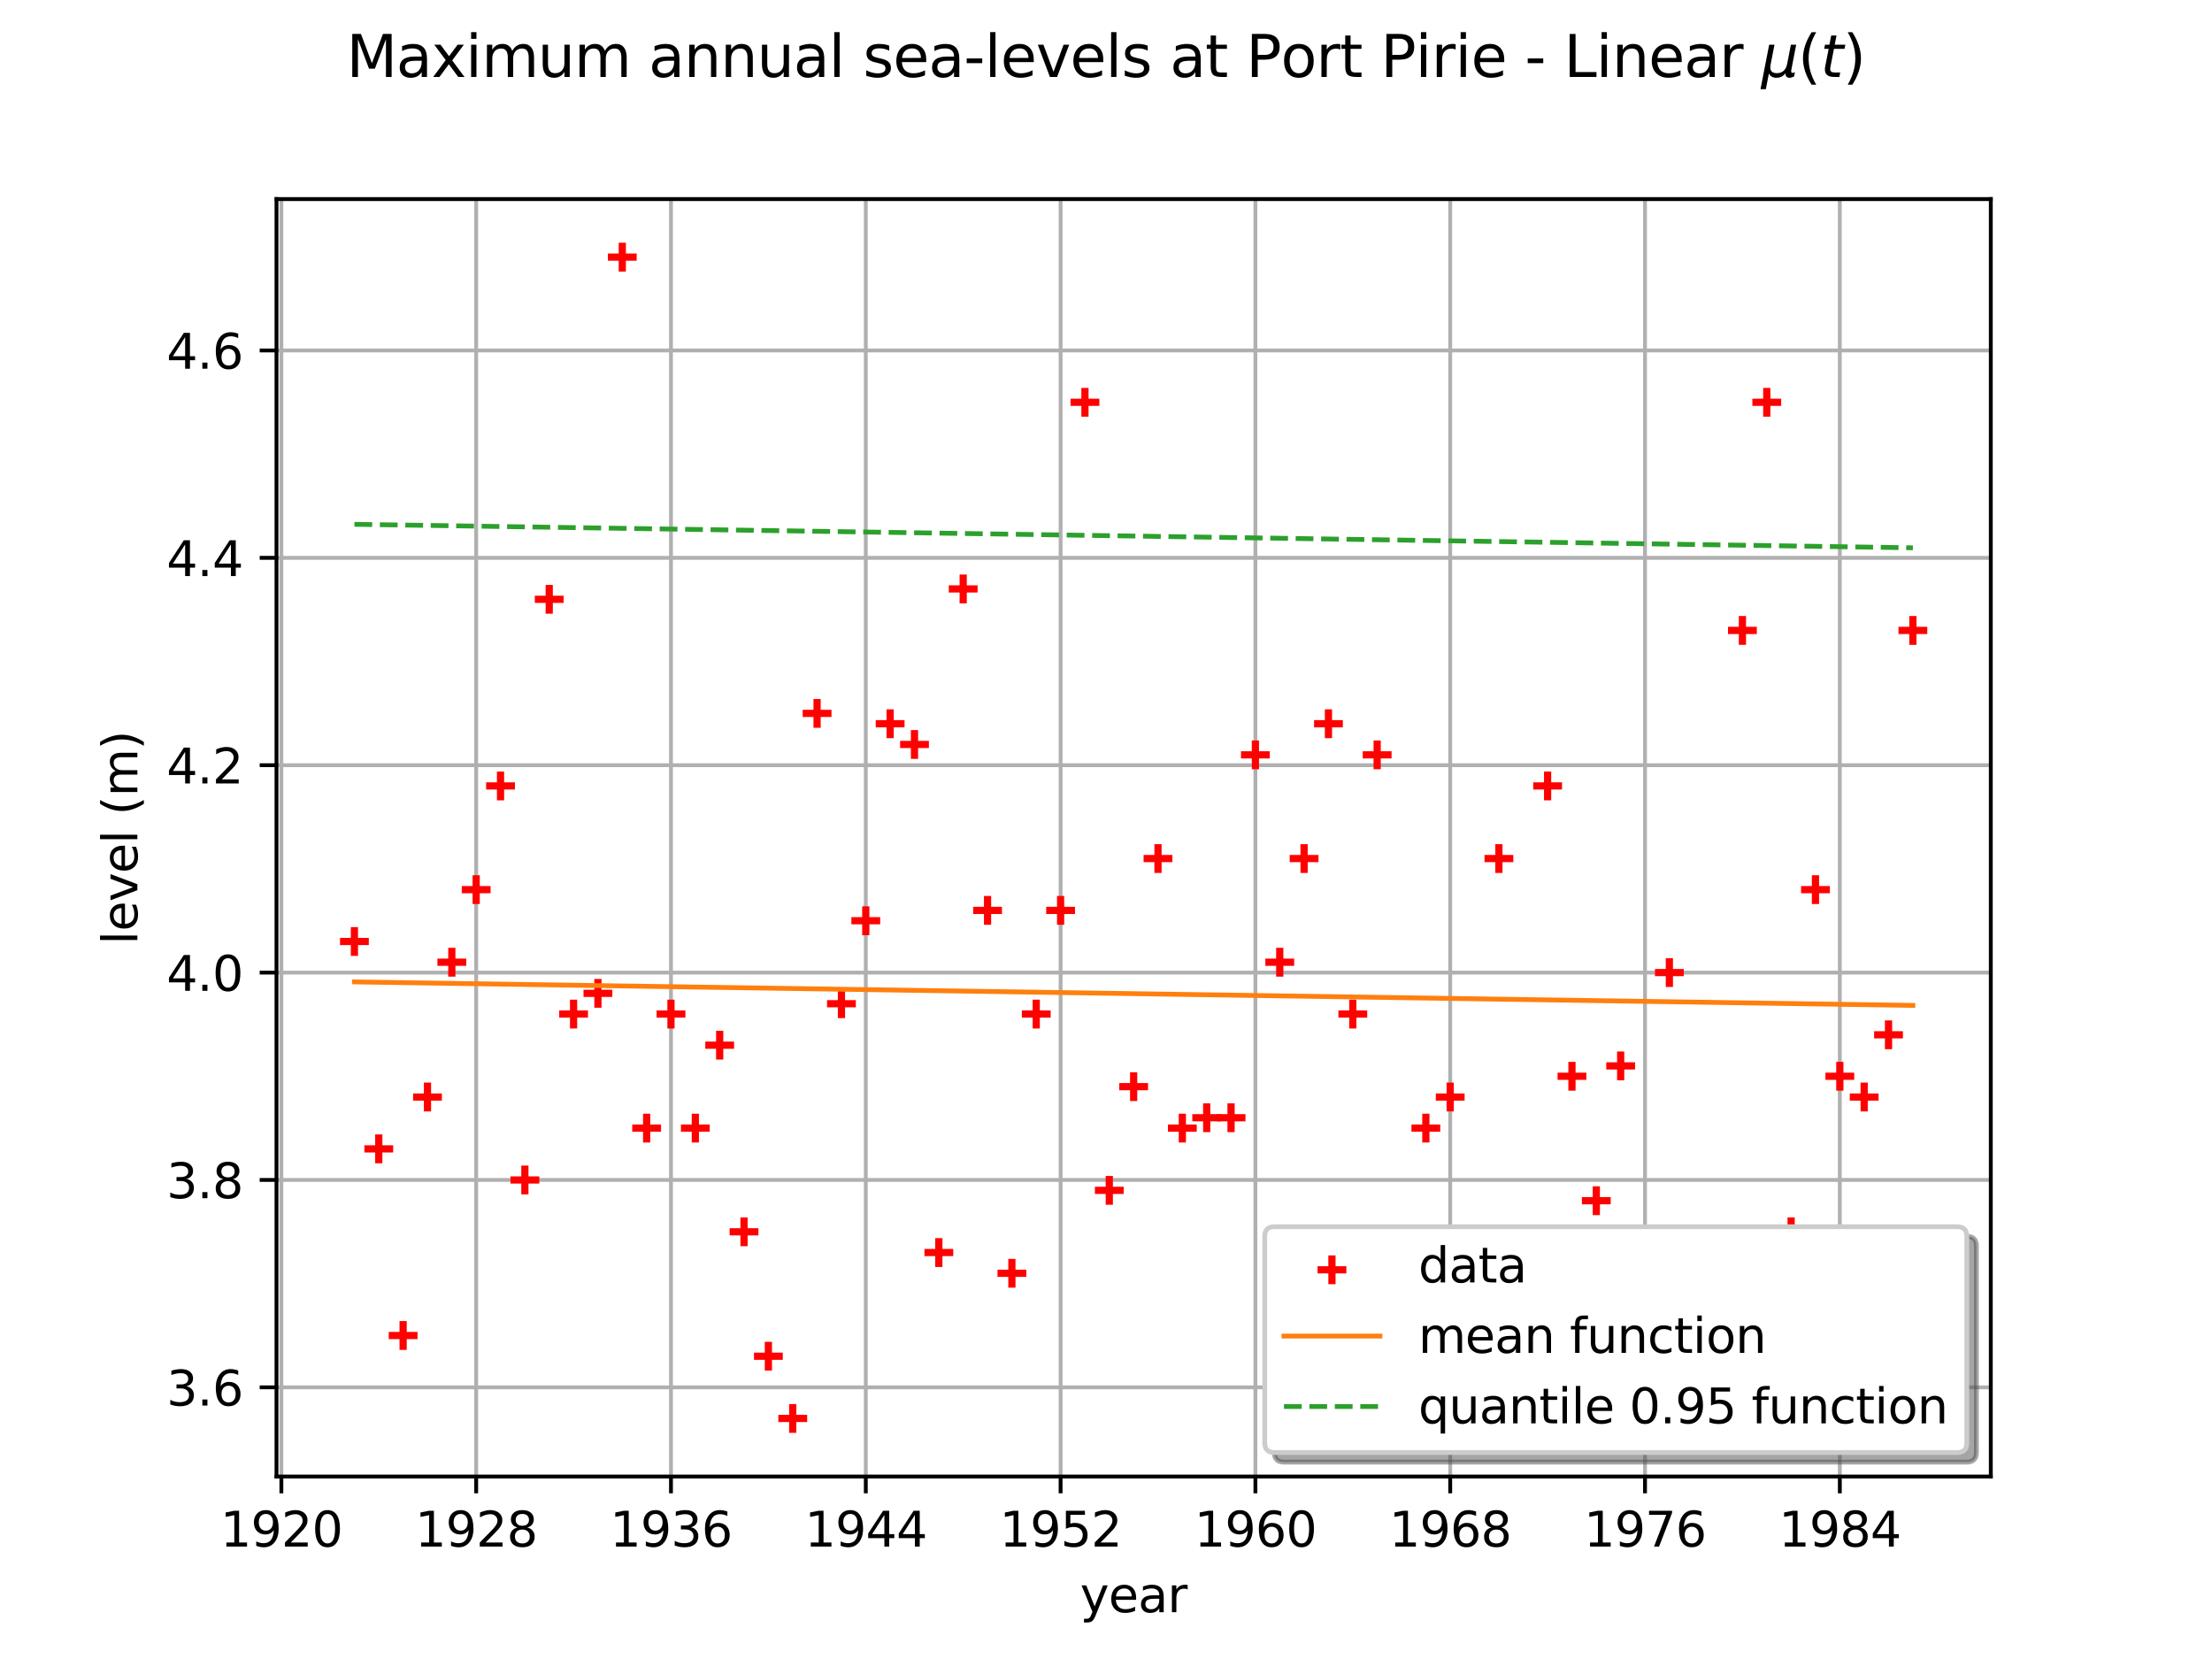 <?xml version="1.0" encoding="utf-8" standalone="no"?>
<!DOCTYPE svg PUBLIC "-//W3C//DTD SVG 1.1//EN"
  "http://www.w3.org/Graphics/SVG/1.1/DTD/svg11.dtd">
<svg xmlns:xlink="http://www.w3.org/1999/xlink" width="460.8pt" height="345.6pt" viewBox="0 0 460.8 345.6" xmlns="http://www.w3.org/2000/svg" version="1.1">
 <defs>
  <style type="text/css">*{stroke-linejoin: round; stroke-linecap: butt}</style>
 </defs>
 <g id="figure_1">
  <g id="patch_1">
   <path d="M 0 345.6 
L 460.8 345.6 
L 460.8 0 
L 0 0 
z
" style="fill: #ffffff"/>
  </g>
  <g id="axes_1">
   <g id="patch_2">
    <path d="M 57.6 307.584 
L 414.72 307.584 
L 414.72 41.472 
L 57.6 41.472 
z
" style="fill: #ffffff"/>
   </g>
   <g id="matplotlib.axis_1">
    <g id="xtick_1">
     <g id="line2d_1">
      <path d="M 58.615 307.584 
L 58.615 41.472 
" clip-path="url(#p02b4d74b54)" style="fill: none; stroke: #b0b0b0; stroke-width: 0.8; stroke-linecap: square"/>
     </g>
     <g id="line2d_2">
      <defs>
       <path id="meddd9fc817" d="M 0 0 
L 0 3.5 
" style="stroke: #000000; stroke-width: 0.8"/>
      </defs>
      <g>
       <use xlink:href="#meddd9fc817" x="58.615" y="307.584" style="stroke: #000000; stroke-width: 0.8"/>
      </g>
     </g>
     <g id="text_1">
      <!-- 1920 -->
      <g transform="translate(45.89 322.182) scale(0.1 -0.1)">
       <defs>
        <path id="DejaVuSans-31" d="M 794 531 
L 1825 531 
L 1825 4091 
L 703 3866 
L 703 4441 
L 1819 4666 
L 2450 4666 
L 2450 531 
L 3481 531 
L 3481 0 
L 794 0 
L 794 531 
z
" transform="scale(0.016)"/>
        <path id="DejaVuSans-39" d="M 703 97 
L 703 672 
Q 941 559 1184 500 
Q 1428 441 1663 441 
Q 2288 441 2617 861 
Q 2947 1281 2994 2138 
Q 2813 1869 2534 1725 
Q 2256 1581 1919 1581 
Q 1219 1581 811 2004 
Q 403 2428 403 3163 
Q 403 3881 828 4315 
Q 1253 4750 1959 4750 
Q 2769 4750 3195 4129 
Q 3622 3509 3622 2328 
Q 3622 1225 3098 567 
Q 2575 -91 1691 -91 
Q 1453 -91 1209 -44 
Q 966 3 703 97 
z
M 1959 2075 
Q 2384 2075 2632 2365 
Q 2881 2656 2881 3163 
Q 2881 3666 2632 3958 
Q 2384 4250 1959 4250 
Q 1534 4250 1286 3958 
Q 1038 3666 1038 3163 
Q 1038 2656 1286 2365 
Q 1534 2075 1959 2075 
z
" transform="scale(0.016)"/>
        <path id="DejaVuSans-32" d="M 1228 531 
L 3431 531 
L 3431 0 
L 469 0 
L 469 531 
Q 828 903 1448 1529 
Q 2069 2156 2228 2338 
Q 2531 2678 2651 2914 
Q 2772 3150 2772 3378 
Q 2772 3750 2511 3984 
Q 2250 4219 1831 4219 
Q 1534 4219 1204 4116 
Q 875 4013 500 3803 
L 500 4441 
Q 881 4594 1212 4672 
Q 1544 4750 1819 4750 
Q 2544 4750 2975 4387 
Q 3406 4025 3406 3419 
Q 3406 3131 3298 2873 
Q 3191 2616 2906 2266 
Q 2828 2175 2409 1742 
Q 1991 1309 1228 531 
z
" transform="scale(0.016)"/>
        <path id="DejaVuSans-30" d="M 2034 4250 
Q 1547 4250 1301 3770 
Q 1056 3291 1056 2328 
Q 1056 1369 1301 889 
Q 1547 409 2034 409 
Q 2525 409 2770 889 
Q 3016 1369 3016 2328 
Q 3016 3291 2770 3770 
Q 2525 4250 2034 4250 
z
M 2034 4750 
Q 2819 4750 3233 4129 
Q 3647 3509 3647 2328 
Q 3647 1150 3233 529 
Q 2819 -91 2034 -91 
Q 1250 -91 836 529 
Q 422 1150 422 2328 
Q 422 3509 836 4129 
Q 1250 4750 2034 4750 
z
" transform="scale(0.016)"/>
       </defs>
       <use xlink:href="#DejaVuSans-31"/>
       <use xlink:href="#DejaVuSans-39" transform="translate(63.623 0)"/>
       <use xlink:href="#DejaVuSans-32" transform="translate(127.246 0)"/>
       <use xlink:href="#DejaVuSans-30" transform="translate(190.869 0)"/>
      </g>
     </g>
    </g>
    <g id="xtick_2">
     <g id="line2d_3">
      <path d="M 99.196 307.584 
L 99.196 41.472 
" clip-path="url(#p02b4d74b54)" style="fill: none; stroke: #b0b0b0; stroke-width: 0.8; stroke-linecap: square"/>
     </g>
     <g id="line2d_4">
      <g>
       <use xlink:href="#meddd9fc817" x="99.196" y="307.584" style="stroke: #000000; stroke-width: 0.8"/>
      </g>
     </g>
     <g id="text_2">
      <!-- 1928 -->
      <g transform="translate(86.471 322.182) scale(0.1 -0.1)">
       <defs>
        <path id="DejaVuSans-38" d="M 2034 2216 
Q 1584 2216 1326 1975 
Q 1069 1734 1069 1313 
Q 1069 891 1326 650 
Q 1584 409 2034 409 
Q 2484 409 2743 651 
Q 3003 894 3003 1313 
Q 3003 1734 2745 1975 
Q 2488 2216 2034 2216 
z
M 1403 2484 
Q 997 2584 770 2862 
Q 544 3141 544 3541 
Q 544 4100 942 4425 
Q 1341 4750 2034 4750 
Q 2731 4750 3128 4425 
Q 3525 4100 3525 3541 
Q 3525 3141 3298 2862 
Q 3072 2584 2669 2484 
Q 3125 2378 3379 2068 
Q 3634 1759 3634 1313 
Q 3634 634 3220 271 
Q 2806 -91 2034 -91 
Q 1263 -91 848 271 
Q 434 634 434 1313 
Q 434 1759 690 2068 
Q 947 2378 1403 2484 
z
M 1172 3481 
Q 1172 3119 1398 2916 
Q 1625 2713 2034 2713 
Q 2441 2713 2670 2916 
Q 2900 3119 2900 3481 
Q 2900 3844 2670 4047 
Q 2441 4250 2034 4250 
Q 1625 4250 1398 4047 
Q 1172 3844 1172 3481 
z
" transform="scale(0.016)"/>
       </defs>
       <use xlink:href="#DejaVuSans-31"/>
       <use xlink:href="#DejaVuSans-39" transform="translate(63.623 0)"/>
       <use xlink:href="#DejaVuSans-32" transform="translate(127.246 0)"/>
       <use xlink:href="#DejaVuSans-38" transform="translate(190.869 0)"/>
      </g>
     </g>
    </g>
    <g id="xtick_3">
     <g id="line2d_5">
      <path d="M 139.778 307.584 
L 139.778 41.472 
" clip-path="url(#p02b4d74b54)" style="fill: none; stroke: #b0b0b0; stroke-width: 0.8; stroke-linecap: square"/>
     </g>
     <g id="line2d_6">
      <g>
       <use xlink:href="#meddd9fc817" x="139.778" y="307.584" style="stroke: #000000; stroke-width: 0.8"/>
      </g>
     </g>
     <g id="text_3">
      <!-- 1936 -->
      <g transform="translate(127.053 322.182) scale(0.1 -0.1)">
       <defs>
        <path id="DejaVuSans-33" d="M 2597 2516 
Q 3050 2419 3304 2112 
Q 3559 1806 3559 1356 
Q 3559 666 3084 287 
Q 2609 -91 1734 -91 
Q 1441 -91 1130 -33 
Q 819 25 488 141 
L 488 750 
Q 750 597 1062 519 
Q 1375 441 1716 441 
Q 2309 441 2620 675 
Q 2931 909 2931 1356 
Q 2931 1769 2642 2001 
Q 2353 2234 1838 2234 
L 1294 2234 
L 1294 2753 
L 1863 2753 
Q 2328 2753 2575 2939 
Q 2822 3125 2822 3475 
Q 2822 3834 2567 4026 
Q 2313 4219 1838 4219 
Q 1578 4219 1281 4162 
Q 984 4106 628 3988 
L 628 4550 
Q 988 4650 1302 4700 
Q 1616 4750 1894 4750 
Q 2613 4750 3031 4423 
Q 3450 4097 3450 3541 
Q 3450 3153 3228 2886 
Q 3006 2619 2597 2516 
z
" transform="scale(0.016)"/>
        <path id="DejaVuSans-36" d="M 2113 2584 
Q 1688 2584 1439 2293 
Q 1191 2003 1191 1497 
Q 1191 994 1439 701 
Q 1688 409 2113 409 
Q 2538 409 2786 701 
Q 3034 994 3034 1497 
Q 3034 2003 2786 2293 
Q 2538 2584 2113 2584 
z
M 3366 4563 
L 3366 3988 
Q 3128 4100 2886 4159 
Q 2644 4219 2406 4219 
Q 1781 4219 1451 3797 
Q 1122 3375 1075 2522 
Q 1259 2794 1537 2939 
Q 1816 3084 2150 3084 
Q 2853 3084 3261 2657 
Q 3669 2231 3669 1497 
Q 3669 778 3244 343 
Q 2819 -91 2113 -91 
Q 1303 -91 875 529 
Q 447 1150 447 2328 
Q 447 3434 972 4092 
Q 1497 4750 2381 4750 
Q 2619 4750 2861 4703 
Q 3103 4656 3366 4563 
z
" transform="scale(0.016)"/>
       </defs>
       <use xlink:href="#DejaVuSans-31"/>
       <use xlink:href="#DejaVuSans-39" transform="translate(63.623 0)"/>
       <use xlink:href="#DejaVuSans-33" transform="translate(127.246 0)"/>
       <use xlink:href="#DejaVuSans-36" transform="translate(190.869 0)"/>
      </g>
     </g>
    </g>
    <g id="xtick_4">
     <g id="line2d_7">
      <path d="M 180.36 307.584 
L 180.36 41.472 
" clip-path="url(#p02b4d74b54)" style="fill: none; stroke: #b0b0b0; stroke-width: 0.8; stroke-linecap: square"/>
     </g>
     <g id="line2d_8">
      <g>
       <use xlink:href="#meddd9fc817" x="180.36" y="307.584" style="stroke: #000000; stroke-width: 0.8"/>
      </g>
     </g>
     <g id="text_4">
      <!-- 1944 -->
      <g transform="translate(167.635 322.182) scale(0.1 -0.1)">
       <defs>
        <path id="DejaVuSans-34" d="M 2419 4116 
L 825 1625 
L 2419 1625 
L 2419 4116 
z
M 2253 4666 
L 3047 4666 
L 3047 1625 
L 3713 1625 
L 3713 1100 
L 3047 1100 
L 3047 0 
L 2419 0 
L 2419 1100 
L 313 1100 
L 313 1709 
L 2253 4666 
z
" transform="scale(0.016)"/>
       </defs>
       <use xlink:href="#DejaVuSans-31"/>
       <use xlink:href="#DejaVuSans-39" transform="translate(63.623 0)"/>
       <use xlink:href="#DejaVuSans-34" transform="translate(127.246 0)"/>
       <use xlink:href="#DejaVuSans-34" transform="translate(190.869 0)"/>
      </g>
     </g>
    </g>
    <g id="xtick_5">
     <g id="line2d_9">
      <path d="M 220.942 307.584 
L 220.942 41.472 
" clip-path="url(#p02b4d74b54)" style="fill: none; stroke: #b0b0b0; stroke-width: 0.8; stroke-linecap: square"/>
     </g>
     <g id="line2d_10">
      <g>
       <use xlink:href="#meddd9fc817" x="220.942" y="307.584" style="stroke: #000000; stroke-width: 0.8"/>
      </g>
     </g>
     <g id="text_5">
      <!-- 1952 -->
      <g transform="translate(208.217 322.182) scale(0.1 -0.1)">
       <defs>
        <path id="DejaVuSans-35" d="M 691 4666 
L 3169 4666 
L 3169 4134 
L 1269 4134 
L 1269 2991 
Q 1406 3038 1543 3061 
Q 1681 3084 1819 3084 
Q 2600 3084 3056 2656 
Q 3513 2228 3513 1497 
Q 3513 744 3044 326 
Q 2575 -91 1722 -91 
Q 1428 -91 1123 -41 
Q 819 9 494 109 
L 494 744 
Q 775 591 1075 516 
Q 1375 441 1709 441 
Q 2250 441 2565 725 
Q 2881 1009 2881 1497 
Q 2881 1984 2565 2268 
Q 2250 2553 1709 2553 
Q 1456 2553 1204 2497 
Q 953 2441 691 2322 
L 691 4666 
z
" transform="scale(0.016)"/>
       </defs>
       <use xlink:href="#DejaVuSans-31"/>
       <use xlink:href="#DejaVuSans-39" transform="translate(63.623 0)"/>
       <use xlink:href="#DejaVuSans-35" transform="translate(127.246 0)"/>
       <use xlink:href="#DejaVuSans-32" transform="translate(190.869 0)"/>
      </g>
     </g>
    </g>
    <g id="xtick_6">
     <g id="line2d_11">
      <path d="M 261.524 307.584 
L 261.524 41.472 
" clip-path="url(#p02b4d74b54)" style="fill: none; stroke: #b0b0b0; stroke-width: 0.8; stroke-linecap: square"/>
     </g>
     <g id="line2d_12">
      <g>
       <use xlink:href="#meddd9fc817" x="261.524" y="307.584" style="stroke: #000000; stroke-width: 0.8"/>
      </g>
     </g>
     <g id="text_6">
      <!-- 1960 -->
      <g transform="translate(248.799 322.182) scale(0.1 -0.1)">
       <use xlink:href="#DejaVuSans-31"/>
       <use xlink:href="#DejaVuSans-39" transform="translate(63.623 0)"/>
       <use xlink:href="#DejaVuSans-36" transform="translate(127.246 0)"/>
       <use xlink:href="#DejaVuSans-30" transform="translate(190.869 0)"/>
      </g>
     </g>
    </g>
    <g id="xtick_7">
     <g id="line2d_13">
      <path d="M 302.105 307.584 
L 302.105 41.472 
" clip-path="url(#p02b4d74b54)" style="fill: none; stroke: #b0b0b0; stroke-width: 0.8; stroke-linecap: square"/>
     </g>
     <g id="line2d_14">
      <g>
       <use xlink:href="#meddd9fc817" x="302.105" y="307.584" style="stroke: #000000; stroke-width: 0.8"/>
      </g>
     </g>
     <g id="text_7">
      <!-- 1968 -->
      <g transform="translate(289.38 322.182) scale(0.1 -0.1)">
       <use xlink:href="#DejaVuSans-31"/>
       <use xlink:href="#DejaVuSans-39" transform="translate(63.623 0)"/>
       <use xlink:href="#DejaVuSans-36" transform="translate(127.246 0)"/>
       <use xlink:href="#DejaVuSans-38" transform="translate(190.869 0)"/>
      </g>
     </g>
    </g>
    <g id="xtick_8">
     <g id="line2d_15">
      <path d="M 342.687 307.584 
L 342.687 41.472 
" clip-path="url(#p02b4d74b54)" style="fill: none; stroke: #b0b0b0; stroke-width: 0.8; stroke-linecap: square"/>
     </g>
     <g id="line2d_16">
      <g>
       <use xlink:href="#meddd9fc817" x="342.687" y="307.584" style="stroke: #000000; stroke-width: 0.8"/>
      </g>
     </g>
     <g id="text_8">
      <!-- 1976 -->
      <g transform="translate(329.962 322.182) scale(0.1 -0.1)">
       <defs>
        <path id="DejaVuSans-37" d="M 525 4666 
L 3525 4666 
L 3525 4397 
L 1831 0 
L 1172 0 
L 2766 4134 
L 525 4134 
L 525 4666 
z
" transform="scale(0.016)"/>
       </defs>
       <use xlink:href="#DejaVuSans-31"/>
       <use xlink:href="#DejaVuSans-39" transform="translate(63.623 0)"/>
       <use xlink:href="#DejaVuSans-37" transform="translate(127.246 0)"/>
       <use xlink:href="#DejaVuSans-36" transform="translate(190.869 0)"/>
      </g>
     </g>
    </g>
    <g id="xtick_9">
     <g id="line2d_17">
      <path d="M 383.269 307.584 
L 383.269 41.472 
" clip-path="url(#p02b4d74b54)" style="fill: none; stroke: #b0b0b0; stroke-width: 0.8; stroke-linecap: square"/>
     </g>
     <g id="line2d_18">
      <g>
       <use xlink:href="#meddd9fc817" x="383.269" y="307.584" style="stroke: #000000; stroke-width: 0.8"/>
      </g>
     </g>
     <g id="text_9">
      <!-- 1984 -->
      <g transform="translate(370.544 322.182) scale(0.1 -0.1)">
       <use xlink:href="#DejaVuSans-31"/>
       <use xlink:href="#DejaVuSans-39" transform="translate(63.623 0)"/>
       <use xlink:href="#DejaVuSans-38" transform="translate(127.246 0)"/>
       <use xlink:href="#DejaVuSans-34" transform="translate(190.869 0)"/>
      </g>
     </g>
    </g>
    <g id="text_10">
     <!-- year -->
     <g transform="translate(225.005 335.861) scale(0.1 -0.1)">
      <defs>
       <path id="DejaVuSans-79" d="M 2059 -325 
Q 1816 -950 1584 -1140 
Q 1353 -1331 966 -1331 
L 506 -1331 
L 506 -850 
L 844 -850 
Q 1081 -850 1212 -737 
Q 1344 -625 1503 -206 
L 1606 56 
L 191 3500 
L 800 3500 
L 1894 763 
L 2988 3500 
L 3597 3500 
L 2059 -325 
z
" transform="scale(0.016)"/>
       <path id="DejaVuSans-65" d="M 3597 1894 
L 3597 1613 
L 953 1613 
Q 991 1019 1311 708 
Q 1631 397 2203 397 
Q 2534 397 2845 478 
Q 3156 559 3463 722 
L 3463 178 
Q 3153 47 2828 -22 
Q 2503 -91 2169 -91 
Q 1331 -91 842 396 
Q 353 884 353 1716 
Q 353 2575 817 3079 
Q 1281 3584 2069 3584 
Q 2775 3584 3186 3129 
Q 3597 2675 3597 1894 
z
M 3022 2063 
Q 3016 2534 2758 2815 
Q 2500 3097 2075 3097 
Q 1594 3097 1305 2825 
Q 1016 2553 972 2059 
L 3022 2063 
z
" transform="scale(0.016)"/>
       <path id="DejaVuSans-61" d="M 2194 1759 
Q 1497 1759 1228 1600 
Q 959 1441 959 1056 
Q 959 750 1161 570 
Q 1363 391 1709 391 
Q 2188 391 2477 730 
Q 2766 1069 2766 1631 
L 2766 1759 
L 2194 1759 
z
M 3341 1997 
L 3341 0 
L 2766 0 
L 2766 531 
Q 2569 213 2275 61 
Q 1981 -91 1556 -91 
Q 1019 -91 701 211 
Q 384 513 384 1019 
Q 384 1609 779 1909 
Q 1175 2209 1959 2209 
L 2766 2209 
L 2766 2266 
Q 2766 2663 2505 2880 
Q 2244 3097 1772 3097 
Q 1472 3097 1187 3025 
Q 903 2953 641 2809 
L 641 3341 
Q 956 3463 1253 3523 
Q 1550 3584 1831 3584 
Q 2591 3584 2966 3190 
Q 3341 2797 3341 1997 
z
" transform="scale(0.016)"/>
       <path id="DejaVuSans-72" d="M 2631 2963 
Q 2534 3019 2420 3045 
Q 2306 3072 2169 3072 
Q 1681 3072 1420 2755 
Q 1159 2438 1159 1844 
L 1159 0 
L 581 0 
L 581 3500 
L 1159 3500 
L 1159 2956 
Q 1341 3275 1631 3429 
Q 1922 3584 2338 3584 
Q 2397 3584 2469 3576 
Q 2541 3569 2628 3553 
L 2631 2963 
z
" transform="scale(0.016)"/>
      </defs>
      <use xlink:href="#DejaVuSans-79"/>
      <use xlink:href="#DejaVuSans-65" transform="translate(59.18 0)"/>
      <use xlink:href="#DejaVuSans-61" transform="translate(120.703 0)"/>
      <use xlink:href="#DejaVuSans-72" transform="translate(181.982 0)"/>
     </g>
    </g>
   </g>
   <g id="matplotlib.axis_2">
    <g id="ytick_1">
     <g id="line2d_19">
      <path d="M 57.6 289.008 
L 414.72 289.008 
" clip-path="url(#p02b4d74b54)" style="fill: none; stroke: #b0b0b0; stroke-width: 0.8; stroke-linecap: square"/>
     </g>
     <g id="line2d_20">
      <defs>
       <path id="m5138781107" d="M 0 0 
L -3.5 0 
" style="stroke: #000000; stroke-width: 0.8"/>
      </defs>
      <g>
       <use xlink:href="#m5138781107" x="57.6" y="289.008" style="stroke: #000000; stroke-width: 0.8"/>
      </g>
     </g>
     <g id="text_11">
      <!-- 3.6 -->
      <g transform="translate(34.697 292.807) scale(0.1 -0.1)">
       <defs>
        <path id="DejaVuSans-2e" d="M 684 794 
L 1344 794 
L 1344 0 
L 684 0 
L 684 794 
z
" transform="scale(0.016)"/>
       </defs>
       <use xlink:href="#DejaVuSans-33"/>
       <use xlink:href="#DejaVuSans-2e" transform="translate(63.623 0)"/>
       <use xlink:href="#DejaVuSans-36" transform="translate(95.41 0)"/>
      </g>
     </g>
    </g>
    <g id="ytick_2">
     <g id="line2d_21">
      <path d="M 57.6 245.808 
L 414.72 245.808 
" clip-path="url(#p02b4d74b54)" style="fill: none; stroke: #b0b0b0; stroke-width: 0.8; stroke-linecap: square"/>
     </g>
     <g id="line2d_22">
      <g>
       <use xlink:href="#m5138781107" x="57.6" y="245.808" style="stroke: #000000; stroke-width: 0.8"/>
      </g>
     </g>
     <g id="text_12">
      <!-- 3.8 -->
      <g transform="translate(34.697 249.607) scale(0.1 -0.1)">
       <use xlink:href="#DejaVuSans-33"/>
       <use xlink:href="#DejaVuSans-2e" transform="translate(63.623 0)"/>
       <use xlink:href="#DejaVuSans-38" transform="translate(95.41 0)"/>
      </g>
     </g>
    </g>
    <g id="ytick_3">
     <g id="line2d_23">
      <path d="M 57.6 202.608 
L 414.72 202.608 
" clip-path="url(#p02b4d74b54)" style="fill: none; stroke: #b0b0b0; stroke-width: 0.8; stroke-linecap: square"/>
     </g>
     <g id="line2d_24">
      <g>
       <use xlink:href="#m5138781107" x="57.6" y="202.608" style="stroke: #000000; stroke-width: 0.8"/>
      </g>
     </g>
     <g id="text_13">
      <!-- 4.0 -->
      <g transform="translate(34.697 206.407) scale(0.1 -0.1)">
       <use xlink:href="#DejaVuSans-34"/>
       <use xlink:href="#DejaVuSans-2e" transform="translate(63.623 0)"/>
       <use xlink:href="#DejaVuSans-30" transform="translate(95.41 0)"/>
      </g>
     </g>
    </g>
    <g id="ytick_4">
     <g id="line2d_25">
      <path d="M 57.6 159.408 
L 414.72 159.408 
" clip-path="url(#p02b4d74b54)" style="fill: none; stroke: #b0b0b0; stroke-width: 0.8; stroke-linecap: square"/>
     </g>
     <g id="line2d_26">
      <g>
       <use xlink:href="#m5138781107" x="57.6" y="159.408" style="stroke: #000000; stroke-width: 0.8"/>
      </g>
     </g>
     <g id="text_14">
      <!-- 4.2 -->
      <g transform="translate(34.697 163.207) scale(0.1 -0.1)">
       <use xlink:href="#DejaVuSans-34"/>
       <use xlink:href="#DejaVuSans-2e" transform="translate(63.623 0)"/>
       <use xlink:href="#DejaVuSans-32" transform="translate(95.41 0)"/>
      </g>
     </g>
    </g>
    <g id="ytick_5">
     <g id="line2d_27">
      <path d="M 57.6 116.208 
L 414.72 116.208 
" clip-path="url(#p02b4d74b54)" style="fill: none; stroke: #b0b0b0; stroke-width: 0.8; stroke-linecap: square"/>
     </g>
     <g id="line2d_28">
      <g>
       <use xlink:href="#m5138781107" x="57.6" y="116.208" style="stroke: #000000; stroke-width: 0.8"/>
      </g>
     </g>
     <g id="text_15">
      <!-- 4.4 -->
      <g transform="translate(34.697 120.007) scale(0.1 -0.1)">
       <use xlink:href="#DejaVuSans-34"/>
       <use xlink:href="#DejaVuSans-2e" transform="translate(63.623 0)"/>
       <use xlink:href="#DejaVuSans-34" transform="translate(95.41 0)"/>
      </g>
     </g>
    </g>
    <g id="ytick_6">
     <g id="line2d_29">
      <path d="M 57.6 73.008 
L 414.72 73.008 
" clip-path="url(#p02b4d74b54)" style="fill: none; stroke: #b0b0b0; stroke-width: 0.8; stroke-linecap: square"/>
     </g>
     <g id="line2d_30">
      <g>
       <use xlink:href="#m5138781107" x="57.6" y="73.008" style="stroke: #000000; stroke-width: 0.8"/>
      </g>
     </g>
     <g id="text_16">
      <!-- 4.6 -->
      <g transform="translate(34.697 76.807) scale(0.1 -0.1)">
       <use xlink:href="#DejaVuSans-34"/>
       <use xlink:href="#DejaVuSans-2e" transform="translate(63.623 0)"/>
       <use xlink:href="#DejaVuSans-36" transform="translate(95.41 0)"/>
      </g>
     </g>
    </g>
    <g id="text_17">
     <!-- level (m) -->
     <g transform="translate(28.617 196.78) rotate(-90) scale(0.1 -0.1)">
      <defs>
       <path id="DejaVuSans-6c" d="M 603 4863 
L 1178 4863 
L 1178 0 
L 603 0 
L 603 4863 
z
" transform="scale(0.016)"/>
       <path id="DejaVuSans-76" d="M 191 3500 
L 800 3500 
L 1894 563 
L 2988 3500 
L 3597 3500 
L 2284 0 
L 1503 0 
L 191 3500 
z
" transform="scale(0.016)"/>
       <path id="DejaVuSans-20" transform="scale(0.016)"/>
       <path id="DejaVuSans-28" d="M 1984 4856 
Q 1566 4138 1362 3434 
Q 1159 2731 1159 2009 
Q 1159 1288 1364 580 
Q 1569 -128 1984 -844 
L 1484 -844 
Q 1016 -109 783 600 
Q 550 1309 550 2009 
Q 550 2706 781 3412 
Q 1013 4119 1484 4856 
L 1984 4856 
z
" transform="scale(0.016)"/>
       <path id="DejaVuSans-6d" d="M 3328 2828 
Q 3544 3216 3844 3400 
Q 4144 3584 4550 3584 
Q 5097 3584 5394 3201 
Q 5691 2819 5691 2113 
L 5691 0 
L 5113 0 
L 5113 2094 
Q 5113 2597 4934 2840 
Q 4756 3084 4391 3084 
Q 3944 3084 3684 2787 
Q 3425 2491 3425 1978 
L 3425 0 
L 2847 0 
L 2847 2094 
Q 2847 2600 2669 2842 
Q 2491 3084 2119 3084 
Q 1678 3084 1418 2786 
Q 1159 2488 1159 1978 
L 1159 0 
L 581 0 
L 581 3500 
L 1159 3500 
L 1159 2956 
Q 1356 3278 1631 3431 
Q 1906 3584 2284 3584 
Q 2666 3584 2933 3390 
Q 3200 3197 3328 2828 
z
" transform="scale(0.016)"/>
       <path id="DejaVuSans-29" d="M 513 4856 
L 1013 4856 
Q 1481 4119 1714 3412 
Q 1947 2706 1947 2009 
Q 1947 1309 1714 600 
Q 1481 -109 1013 -844 
L 513 -844 
Q 928 -128 1133 580 
Q 1338 1288 1338 2009 
Q 1338 2731 1133 3434 
Q 928 4138 513 4856 
z
" transform="scale(0.016)"/>
      </defs>
      <use xlink:href="#DejaVuSans-6c"/>
      <use xlink:href="#DejaVuSans-65" transform="translate(27.783 0)"/>
      <use xlink:href="#DejaVuSans-76" transform="translate(89.307 0)"/>
      <use xlink:href="#DejaVuSans-65" transform="translate(148.486 0)"/>
      <use xlink:href="#DejaVuSans-6c" transform="translate(210.01 0)"/>
      <use xlink:href="#DejaVuSans-20" transform="translate(237.793 0)"/>
      <use xlink:href="#DejaVuSans-28" transform="translate(269.58 0)"/>
      <use xlink:href="#DejaVuSans-6d" transform="translate(308.594 0)"/>
      <use xlink:href="#DejaVuSans-29" transform="translate(406.006 0)"/>
     </g>
    </g>
   </g>
   <g id="PathCollection_1">
    <defs>
     <path id="m0600ae68bd" d="M -3 0 
L 3 0 
M 0 3 
L 0 -3 
" style="stroke: #ff0000; stroke-width: 1.5"/>
    </defs>
    <g clip-path="url(#p02b4d74b54)">
     <use xlink:href="#m0600ae68bd" x="73.833" y="196.128" style="fill: #ff0000; stroke: #ff0000; stroke-width: 1.5"/>
     <use xlink:href="#m0600ae68bd" x="78.905" y="239.328" style="fill: #ff0000; stroke: #ff0000; stroke-width: 1.5"/>
     <use xlink:href="#m0600ae68bd" x="83.978" y="278.208" style="fill: #ff0000; stroke: #ff0000; stroke-width: 1.5"/>
     <use xlink:href="#m0600ae68bd" x="89.051" y="228.528" style="fill: #ff0000; stroke: #ff0000; stroke-width: 1.5"/>
     <use xlink:href="#m0600ae68bd" x="94.124" y="200.448" style="fill: #ff0000; stroke: #ff0000; stroke-width: 1.5"/>
     <use xlink:href="#m0600ae68bd" x="99.196" y="185.328" style="fill: #ff0000; stroke: #ff0000; stroke-width: 1.5"/>
     <use xlink:href="#m0600ae68bd" x="104.269" y="163.728" style="fill: #ff0000; stroke: #ff0000; stroke-width: 1.5"/>
     <use xlink:href="#m0600ae68bd" x="109.342" y="245.808" style="fill: #ff0000; stroke: #ff0000; stroke-width: 1.5"/>
     <use xlink:href="#m0600ae68bd" x="114.415" y="124.848" style="fill: #ff0000; stroke: #ff0000; stroke-width: 1.5"/>
     <use xlink:href="#m0600ae68bd" x="119.487" y="211.248" style="fill: #ff0000; stroke: #ff0000; stroke-width: 1.5"/>
     <use xlink:href="#m0600ae68bd" x="124.56" y="206.928" style="fill: #ff0000; stroke: #ff0000; stroke-width: 1.5"/>
     <use xlink:href="#m0600ae68bd" x="129.633" y="53.568" style="fill: #ff0000; stroke: #ff0000; stroke-width: 1.5"/>
     <use xlink:href="#m0600ae68bd" x="134.705" y="235.008" style="fill: #ff0000; stroke: #ff0000; stroke-width: 1.5"/>
     <use xlink:href="#m0600ae68bd" x="139.778" y="211.248" style="fill: #ff0000; stroke: #ff0000; stroke-width: 1.5"/>
     <use xlink:href="#m0600ae68bd" x="144.851" y="235.008" style="fill: #ff0000; stroke: #ff0000; stroke-width: 1.5"/>
     <use xlink:href="#m0600ae68bd" x="149.924" y="217.728" style="fill: #ff0000; stroke: #ff0000; stroke-width: 1.5"/>
     <use xlink:href="#m0600ae68bd" x="154.996" y="256.608" style="fill: #ff0000; stroke: #ff0000; stroke-width: 1.5"/>
     <use xlink:href="#m0600ae68bd" x="160.069" y="282.528" style="fill: #ff0000; stroke: #ff0000; stroke-width: 1.5"/>
     <use xlink:href="#m0600ae68bd" x="165.142" y="295.488" style="fill: #ff0000; stroke: #ff0000; stroke-width: 1.5"/>
     <use xlink:href="#m0600ae68bd" x="170.215" y="148.608" style="fill: #ff0000; stroke: #ff0000; stroke-width: 1.5"/>
     <use xlink:href="#m0600ae68bd" x="175.287" y="209.088" style="fill: #ff0000; stroke: #ff0000; stroke-width: 1.5"/>
     <use xlink:href="#m0600ae68bd" x="180.36" y="191.808" style="fill: #ff0000; stroke: #ff0000; stroke-width: 1.5"/>
     <use xlink:href="#m0600ae68bd" x="185.433" y="150.768" style="fill: #ff0000; stroke: #ff0000; stroke-width: 1.5"/>
     <use xlink:href="#m0600ae68bd" x="190.505" y="155.088" style="fill: #ff0000; stroke: #ff0000; stroke-width: 1.5"/>
     <use xlink:href="#m0600ae68bd" x="195.578" y="260.928" style="fill: #ff0000; stroke: #ff0000; stroke-width: 1.5"/>
     <use xlink:href="#m0600ae68bd" x="200.651" y="122.688" style="fill: #ff0000; stroke: #ff0000; stroke-width: 1.5"/>
     <use xlink:href="#m0600ae68bd" x="205.724" y="189.648" style="fill: #ff0000; stroke: #ff0000; stroke-width: 1.5"/>
     <use xlink:href="#m0600ae68bd" x="210.796" y="265.248" style="fill: #ff0000; stroke: #ff0000; stroke-width: 1.5"/>
     <use xlink:href="#m0600ae68bd" x="215.869" y="211.248" style="fill: #ff0000; stroke: #ff0000; stroke-width: 1.5"/>
     <use xlink:href="#m0600ae68bd" x="220.942" y="189.648" style="fill: #ff0000; stroke: #ff0000; stroke-width: 1.5"/>
     <use xlink:href="#m0600ae68bd" x="226.015" y="83.808" style="fill: #ff0000; stroke: #ff0000; stroke-width: 1.5"/>
     <use xlink:href="#m0600ae68bd" x="231.087" y="247.968" style="fill: #ff0000; stroke: #ff0000; stroke-width: 1.5"/>
     <use xlink:href="#m0600ae68bd" x="236.16" y="226.368" style="fill: #ff0000; stroke: #ff0000; stroke-width: 1.5"/>
     <use xlink:href="#m0600ae68bd" x="241.233" y="178.848" style="fill: #ff0000; stroke: #ff0000; stroke-width: 1.5"/>
     <use xlink:href="#m0600ae68bd" x="246.305" y="235.008" style="fill: #ff0000; stroke: #ff0000; stroke-width: 1.5"/>
     <use xlink:href="#m0600ae68bd" x="251.378" y="232.848" style="fill: #ff0000; stroke: #ff0000; stroke-width: 1.5"/>
     <use xlink:href="#m0600ae68bd" x="256.451" y="232.848" style="fill: #ff0000; stroke: #ff0000; stroke-width: 1.5"/>
     <use xlink:href="#m0600ae68bd" x="261.524" y="157.248" style="fill: #ff0000; stroke: #ff0000; stroke-width: 1.5"/>
     <use xlink:href="#m0600ae68bd" x="266.596" y="200.448" style="fill: #ff0000; stroke: #ff0000; stroke-width: 1.5"/>
     <use xlink:href="#m0600ae68bd" x="271.669" y="178.848" style="fill: #ff0000; stroke: #ff0000; stroke-width: 1.5"/>
     <use xlink:href="#m0600ae68bd" x="276.742" y="150.768" style="fill: #ff0000; stroke: #ff0000; stroke-width: 1.5"/>
     <use xlink:href="#m0600ae68bd" x="281.815" y="211.248" style="fill: #ff0000; stroke: #ff0000; stroke-width: 1.5"/>
     <use xlink:href="#m0600ae68bd" x="286.887" y="157.248" style="fill: #ff0000; stroke: #ff0000; stroke-width: 1.5"/>
     <use xlink:href="#m0600ae68bd" x="291.96" y="258.768" style="fill: #ff0000; stroke: #ff0000; stroke-width: 1.5"/>
     <use xlink:href="#m0600ae68bd" x="297.033" y="235.008" style="fill: #ff0000; stroke: #ff0000; stroke-width: 1.5"/>
     <use xlink:href="#m0600ae68bd" x="302.105" y="228.528" style="fill: #ff0000; stroke: #ff0000; stroke-width: 1.5"/>
     <use xlink:href="#m0600ae68bd" x="307.178" y="276.048" style="fill: #ff0000; stroke: #ff0000; stroke-width: 1.5"/>
     <use xlink:href="#m0600ae68bd" x="312.251" y="178.848" style="fill: #ff0000; stroke: #ff0000; stroke-width: 1.5"/>
     <use xlink:href="#m0600ae68bd" x="317.324" y="265.248" style="fill: #ff0000; stroke: #ff0000; stroke-width: 1.5"/>
     <use xlink:href="#m0600ae68bd" x="322.396" y="163.728" style="fill: #ff0000; stroke: #ff0000; stroke-width: 1.5"/>
     <use xlink:href="#m0600ae68bd" x="327.469" y="224.208" style="fill: #ff0000; stroke: #ff0000; stroke-width: 1.5"/>
     <use xlink:href="#m0600ae68bd" x="332.542" y="250.128" style="fill: #ff0000; stroke: #ff0000; stroke-width: 1.5"/>
     <use xlink:href="#m0600ae68bd" x="337.615" y="222.048" style="fill: #ff0000; stroke: #ff0000; stroke-width: 1.5"/>
     <use xlink:href="#m0600ae68bd" x="342.687" y="263.088" style="fill: #ff0000; stroke: #ff0000; stroke-width: 1.5"/>
     <use xlink:href="#m0600ae68bd" x="347.76" y="202.608" style="fill: #ff0000; stroke: #ff0000; stroke-width: 1.5"/>
     <use xlink:href="#m0600ae68bd" x="352.833" y="276.048" style="fill: #ff0000; stroke: #ff0000; stroke-width: 1.5"/>
     <use xlink:href="#m0600ae68bd" x="357.905" y="284.688" style="fill: #ff0000; stroke: #ff0000; stroke-width: 1.5"/>
     <use xlink:href="#m0600ae68bd" x="362.978" y="131.328" style="fill: #ff0000; stroke: #ff0000; stroke-width: 1.5"/>
     <use xlink:href="#m0600ae68bd" x="368.051" y="83.808" style="fill: #ff0000; stroke: #ff0000; stroke-width: 1.5"/>
     <use xlink:href="#m0600ae68bd" x="373.124" y="256.608" style="fill: #ff0000; stroke: #ff0000; stroke-width: 1.5"/>
     <use xlink:href="#m0600ae68bd" x="378.196" y="185.328" style="fill: #ff0000; stroke: #ff0000; stroke-width: 1.5"/>
     <use xlink:href="#m0600ae68bd" x="383.269" y="224.208" style="fill: #ff0000; stroke: #ff0000; stroke-width: 1.5"/>
     <use xlink:href="#m0600ae68bd" x="388.342" y="228.528" style="fill: #ff0000; stroke: #ff0000; stroke-width: 1.5"/>
     <use xlink:href="#m0600ae68bd" x="393.415" y="215.568" style="fill: #ff0000; stroke: #ff0000; stroke-width: 1.5"/>
     <use xlink:href="#m0600ae68bd" x="398.487" y="131.328" style="fill: #ff0000; stroke: #ff0000; stroke-width: 1.5"/>
    </g>
   </g>
   <g id="line2d_31">
    <path d="M 73.833 204.548 
L 78.905 204.625 
L 83.978 204.701 
L 89.051 204.778 
L 94.124 204.854 
L 99.196 204.931 
L 104.269 205.007 
L 109.342 205.084 
L 114.415 205.16 
L 119.487 205.237 
L 124.56 205.313 
L 129.633 205.39 
L 134.705 205.466 
L 139.778 205.543 
L 144.851 205.619 
L 149.924 205.696 
L 154.996 205.772 
L 160.069 205.849 
L 165.142 205.925 
L 170.215 206.002 
L 175.287 206.078 
L 180.36 206.154 
L 185.433 206.231 
L 190.505 206.307 
L 195.578 206.384 
L 200.651 206.46 
L 205.724 206.537 
L 210.796 206.613 
L 215.869 206.69 
L 220.942 206.766 
L 226.015 206.843 
L 231.087 206.919 
L 236.16 206.996 
L 241.233 207.072 
L 246.305 207.149 
L 251.378 207.225 
L 256.451 207.302 
L 261.524 207.378 
L 266.596 207.455 
L 271.669 207.531 
L 276.742 207.608 
L 281.815 207.684 
L 286.887 207.761 
L 291.96 207.837 
L 297.033 207.913 
L 302.105 207.99 
L 307.178 208.066 
L 312.251 208.143 
L 317.324 208.219 
L 322.396 208.296 
L 327.469 208.372 
L 332.542 208.449 
L 337.615 208.525 
L 342.687 208.602 
L 347.76 208.678 
L 352.833 208.755 
L 357.905 208.831 
L 362.978 208.908 
L 368.051 208.984 
L 373.124 209.061 
L 378.196 209.137 
L 383.269 209.214 
L 388.342 209.29 
L 393.415 209.367 
L 398.487 209.443 
" clip-path="url(#p02b4d74b54)" style="fill: none; stroke: #ff7f0e; stroke-linecap: square"/>
   </g>
   <g id="line2d_32">
    <path d="M 73.833 109.222 
L 398.487 114.117 
L 398.487 114.117 
" clip-path="url(#p02b4d74b54)" style="fill: none; stroke-dasharray: 3.7,1.6; stroke-dashoffset: 0; stroke: #2ca02c"/>
   </g>
   <g id="patch_3">
    <path d="M 57.6 307.584 
L 57.6 41.472 
" style="fill: none; stroke: #000000; stroke-width: 0.8; stroke-linejoin: miter; stroke-linecap: square"/>
   </g>
   <g id="patch_4">
    <path d="M 414.72 307.584 
L 414.72 41.472 
" style="fill: none; stroke: #000000; stroke-width: 0.8; stroke-linejoin: miter; stroke-linecap: square"/>
   </g>
   <g id="patch_5">
    <path d="M 57.6 307.584 
L 414.72 307.584 
" style="fill: none; stroke: #000000; stroke-width: 0.8; stroke-linejoin: miter; stroke-linecap: square"/>
   </g>
   <g id="patch_6">
    <path d="M 57.6 41.472 
L 414.72 41.472 
" style="fill: none; stroke: #000000; stroke-width: 0.8; stroke-linejoin: miter; stroke-linecap: square"/>
   </g>
   <g id="legend_1">
    <g id="patch_7">
     <path d="M 267.468 304.584 
L 409.72 304.584 
Q 411.72 304.584 411.72 302.584 
L 411.72 259.55 
Q 411.72 257.55 409.72 257.55 
L 267.468 257.55 
Q 265.468 257.55 265.468 259.55 
L 265.468 302.584 
Q 265.468 304.584 267.468 304.584 
z
" style="fill: #4d4d4d; opacity: 0.5; stroke: #4d4d4d; stroke-linejoin: miter"/>
    </g>
    <g id="patch_8">
     <path d="M 265.468 302.584 
L 407.72 302.584 
Q 409.72 302.584 409.72 300.584 
L 409.72 257.55 
Q 409.72 255.55 407.72 255.55 
L 265.468 255.55 
Q 263.468 255.55 263.468 257.55 
L 263.468 300.584 
Q 263.468 302.584 265.468 302.584 
z
" style="fill: #ffffff; stroke: #cccccc; stroke-linejoin: miter"/>
    </g>
    <g id="PathCollection_2">
     <g>
      <use xlink:href="#m0600ae68bd" x="277.468" y="264.523" style="fill: #ff0000; stroke: #ff0000; stroke-width: 1.5"/>
     </g>
    </g>
    <g id="text_18">
     <!-- data -->
     <g transform="translate(295.468 267.148) scale(0.1 -0.1)">
      <defs>
       <path id="DejaVuSans-64" d="M 2906 2969 
L 2906 4863 
L 3481 4863 
L 3481 0 
L 2906 0 
L 2906 525 
Q 2725 213 2448 61 
Q 2172 -91 1784 -91 
Q 1150 -91 751 415 
Q 353 922 353 1747 
Q 353 2572 751 3078 
Q 1150 3584 1784 3584 
Q 2172 3584 2448 3432 
Q 2725 3281 2906 2969 
z
M 947 1747 
Q 947 1113 1208 752 
Q 1469 391 1925 391 
Q 2381 391 2643 752 
Q 2906 1113 2906 1747 
Q 2906 2381 2643 2742 
Q 2381 3103 1925 3103 
Q 1469 3103 1208 2742 
Q 947 2381 947 1747 
z
" transform="scale(0.016)"/>
       <path id="DejaVuSans-74" d="M 1172 4494 
L 1172 3500 
L 2356 3500 
L 2356 3053 
L 1172 3053 
L 1172 1153 
Q 1172 725 1289 603 
Q 1406 481 1766 481 
L 2356 481 
L 2356 0 
L 1766 0 
Q 1100 0 847 248 
Q 594 497 594 1153 
L 594 3053 
L 172 3053 
L 172 3500 
L 594 3500 
L 594 4494 
L 1172 4494 
z
" transform="scale(0.016)"/>
      </defs>
      <use xlink:href="#DejaVuSans-64"/>
      <use xlink:href="#DejaVuSans-61" transform="translate(63.477 0)"/>
      <use xlink:href="#DejaVuSans-74" transform="translate(124.756 0)"/>
      <use xlink:href="#DejaVuSans-61" transform="translate(163.965 0)"/>
     </g>
    </g>
    <g id="line2d_33">
     <path d="M 267.468 278.326 
L 277.468 278.326 
L 287.468 278.326 
" style="fill: none; stroke: #ff7f0e; stroke-linecap: square"/>
    </g>
    <g id="text_19">
     <!-- mean function -->
     <g transform="translate(295.468 281.826) scale(0.1 -0.1)">
      <defs>
       <path id="DejaVuSans-6e" d="M 3513 2113 
L 3513 0 
L 2938 0 
L 2938 2094 
Q 2938 2591 2744 2837 
Q 2550 3084 2163 3084 
Q 1697 3084 1428 2787 
Q 1159 2491 1159 1978 
L 1159 0 
L 581 0 
L 581 3500 
L 1159 3500 
L 1159 2956 
Q 1366 3272 1645 3428 
Q 1925 3584 2291 3584 
Q 2894 3584 3203 3211 
Q 3513 2838 3513 2113 
z
" transform="scale(0.016)"/>
       <path id="DejaVuSans-66" d="M 2375 4863 
L 2375 4384 
L 1825 4384 
Q 1516 4384 1395 4259 
Q 1275 4134 1275 3809 
L 1275 3500 
L 2222 3500 
L 2222 3053 
L 1275 3053 
L 1275 0 
L 697 0 
L 697 3053 
L 147 3053 
L 147 3500 
L 697 3500 
L 697 3744 
Q 697 4328 969 4595 
Q 1241 4863 1831 4863 
L 2375 4863 
z
" transform="scale(0.016)"/>
       <path id="DejaVuSans-75" d="M 544 1381 
L 544 3500 
L 1119 3500 
L 1119 1403 
Q 1119 906 1312 657 
Q 1506 409 1894 409 
Q 2359 409 2629 706 
Q 2900 1003 2900 1516 
L 2900 3500 
L 3475 3500 
L 3475 0 
L 2900 0 
L 2900 538 
Q 2691 219 2414 64 
Q 2138 -91 1772 -91 
Q 1169 -91 856 284 
Q 544 659 544 1381 
z
M 1991 3584 
L 1991 3584 
z
" transform="scale(0.016)"/>
       <path id="DejaVuSans-63" d="M 3122 3366 
L 3122 2828 
Q 2878 2963 2633 3030 
Q 2388 3097 2138 3097 
Q 1578 3097 1268 2742 
Q 959 2388 959 1747 
Q 959 1106 1268 751 
Q 1578 397 2138 397 
Q 2388 397 2633 464 
Q 2878 531 3122 666 
L 3122 134 
Q 2881 22 2623 -34 
Q 2366 -91 2075 -91 
Q 1284 -91 818 406 
Q 353 903 353 1747 
Q 353 2603 823 3093 
Q 1294 3584 2113 3584 
Q 2378 3584 2631 3529 
Q 2884 3475 3122 3366 
z
" transform="scale(0.016)"/>
       <path id="DejaVuSans-69" d="M 603 3500 
L 1178 3500 
L 1178 0 
L 603 0 
L 603 3500 
z
M 603 4863 
L 1178 4863 
L 1178 4134 
L 603 4134 
L 603 4863 
z
" transform="scale(0.016)"/>
       <path id="DejaVuSans-6f" d="M 1959 3097 
Q 1497 3097 1228 2736 
Q 959 2375 959 1747 
Q 959 1119 1226 758 
Q 1494 397 1959 397 
Q 2419 397 2687 759 
Q 2956 1122 2956 1747 
Q 2956 2369 2687 2733 
Q 2419 3097 1959 3097 
z
M 1959 3584 
Q 2709 3584 3137 3096 
Q 3566 2609 3566 1747 
Q 3566 888 3137 398 
Q 2709 -91 1959 -91 
Q 1206 -91 779 398 
Q 353 888 353 1747 
Q 353 2609 779 3096 
Q 1206 3584 1959 3584 
z
" transform="scale(0.016)"/>
      </defs>
      <use xlink:href="#DejaVuSans-6d"/>
      <use xlink:href="#DejaVuSans-65" transform="translate(97.412 0)"/>
      <use xlink:href="#DejaVuSans-61" transform="translate(158.936 0)"/>
      <use xlink:href="#DejaVuSans-6e" transform="translate(220.215 0)"/>
      <use xlink:href="#DejaVuSans-20" transform="translate(283.594 0)"/>
      <use xlink:href="#DejaVuSans-66" transform="translate(315.381 0)"/>
      <use xlink:href="#DejaVuSans-75" transform="translate(350.586 0)"/>
      <use xlink:href="#DejaVuSans-6e" transform="translate(413.965 0)"/>
      <use xlink:href="#DejaVuSans-63" transform="translate(477.344 0)"/>
      <use xlink:href="#DejaVuSans-74" transform="translate(532.324 0)"/>
      <use xlink:href="#DejaVuSans-69" transform="translate(571.533 0)"/>
      <use xlink:href="#DejaVuSans-6f" transform="translate(599.316 0)"/>
      <use xlink:href="#DejaVuSans-6e" transform="translate(660.498 0)"/>
     </g>
    </g>
    <g id="line2d_34">
     <path d="M 267.468 293.004 
L 277.468 293.004 
L 287.468 293.004 
" style="fill: none; stroke-dasharray: 3.7,1.6; stroke-dashoffset: 0; stroke: #2ca02c"/>
    </g>
    <g id="text_20">
     <!-- quantile 0.95 function -->
     <g transform="translate(295.468 296.504) scale(0.1 -0.1)">
      <defs>
       <path id="DejaVuSans-71" d="M 947 1747 
Q 947 1113 1208 752 
Q 1469 391 1925 391 
Q 2381 391 2643 752 
Q 2906 1113 2906 1747 
Q 2906 2381 2643 2742 
Q 2381 3103 1925 3103 
Q 1469 3103 1208 2742 
Q 947 2381 947 1747 
z
M 2906 525 
Q 2725 213 2448 61 
Q 2172 -91 1784 -91 
Q 1150 -91 751 415 
Q 353 922 353 1747 
Q 353 2572 751 3078 
Q 1150 3584 1784 3584 
Q 2172 3584 2448 3432 
Q 2725 3281 2906 2969 
L 2906 3500 
L 3481 3500 
L 3481 -1331 
L 2906 -1331 
L 2906 525 
z
" transform="scale(0.016)"/>
      </defs>
      <use xlink:href="#DejaVuSans-71"/>
      <use xlink:href="#DejaVuSans-75" transform="translate(63.477 0)"/>
      <use xlink:href="#DejaVuSans-61" transform="translate(126.855 0)"/>
      <use xlink:href="#DejaVuSans-6e" transform="translate(188.135 0)"/>
      <use xlink:href="#DejaVuSans-74" transform="translate(251.514 0)"/>
      <use xlink:href="#DejaVuSans-69" transform="translate(290.723 0)"/>
      <use xlink:href="#DejaVuSans-6c" transform="translate(318.506 0)"/>
      <use xlink:href="#DejaVuSans-65" transform="translate(346.289 0)"/>
      <use xlink:href="#DejaVuSans-20" transform="translate(407.812 0)"/>
      <use xlink:href="#DejaVuSans-30" transform="translate(439.6 0)"/>
      <use xlink:href="#DejaVuSans-2e" transform="translate(503.223 0)"/>
      <use xlink:href="#DejaVuSans-39" transform="translate(535.01 0)"/>
      <use xlink:href="#DejaVuSans-35" transform="translate(598.633 0)"/>
      <use xlink:href="#DejaVuSans-20" transform="translate(662.256 0)"/>
      <use xlink:href="#DejaVuSans-66" transform="translate(694.043 0)"/>
      <use xlink:href="#DejaVuSans-75" transform="translate(729.248 0)"/>
      <use xlink:href="#DejaVuSans-6e" transform="translate(792.627 0)"/>
      <use xlink:href="#DejaVuSans-63" transform="translate(856.006 0)"/>
      <use xlink:href="#DejaVuSans-74" transform="translate(910.986 0)"/>
      <use xlink:href="#DejaVuSans-69" transform="translate(950.195 0)"/>
      <use xlink:href="#DejaVuSans-6f" transform="translate(977.979 0)"/>
      <use xlink:href="#DejaVuSans-6e" transform="translate(1039.16 0)"/>
     </g>
    </g>
   </g>
  </g>
  <g id="text_21">
   <!-- Maximum annual sea-levels at Port Pirie - Linear $\mu(t)$ -->
   <g transform="translate(72.18 16.032) scale(0.12 -0.12)">
    <defs>
     <path id="DejaVuSans-4d" d="M 628 4666 
L 1569 4666 
L 2759 1491 
L 3956 4666 
L 4897 4666 
L 4897 0 
L 4281 0 
L 4281 4097 
L 3078 897 
L 2444 897 
L 1241 4097 
L 1241 0 
L 628 0 
L 628 4666 
z
" transform="scale(0.016)"/>
     <path id="DejaVuSans-78" d="M 3513 3500 
L 2247 1797 
L 3578 0 
L 2900 0 
L 1881 1375 
L 863 0 
L 184 0 
L 1544 1831 
L 300 3500 
L 978 3500 
L 1906 2253 
L 2834 3500 
L 3513 3500 
z
" transform="scale(0.016)"/>
     <path id="DejaVuSans-73" d="M 2834 3397 
L 2834 2853 
Q 2591 2978 2328 3040 
Q 2066 3103 1784 3103 
Q 1356 3103 1142 2972 
Q 928 2841 928 2578 
Q 928 2378 1081 2264 
Q 1234 2150 1697 2047 
L 1894 2003 
Q 2506 1872 2764 1633 
Q 3022 1394 3022 966 
Q 3022 478 2636 193 
Q 2250 -91 1575 -91 
Q 1294 -91 989 -36 
Q 684 19 347 128 
L 347 722 
Q 666 556 975 473 
Q 1284 391 1588 391 
Q 1994 391 2212 530 
Q 2431 669 2431 922 
Q 2431 1156 2273 1281 
Q 2116 1406 1581 1522 
L 1381 1569 
Q 847 1681 609 1914 
Q 372 2147 372 2553 
Q 372 3047 722 3315 
Q 1072 3584 1716 3584 
Q 2034 3584 2315 3537 
Q 2597 3491 2834 3397 
z
" transform="scale(0.016)"/>
     <path id="DejaVuSans-2d" d="M 313 2009 
L 1997 2009 
L 1997 1497 
L 313 1497 
L 313 2009 
z
" transform="scale(0.016)"/>
     <path id="DejaVuSans-50" d="M 1259 4147 
L 1259 2394 
L 2053 2394 
Q 2494 2394 2734 2622 
Q 2975 2850 2975 3272 
Q 2975 3691 2734 3919 
Q 2494 4147 2053 4147 
L 1259 4147 
z
M 628 4666 
L 2053 4666 
Q 2838 4666 3239 4311 
Q 3641 3956 3641 3272 
Q 3641 2581 3239 2228 
Q 2838 1875 2053 1875 
L 1259 1875 
L 1259 0 
L 628 0 
L 628 4666 
z
" transform="scale(0.016)"/>
     <path id="DejaVuSans-4c" d="M 628 4666 
L 1259 4666 
L 1259 531 
L 3531 531 
L 3531 0 
L 628 0 
L 628 4666 
z
" transform="scale(0.016)"/>
     <path id="DejaVuSans-Oblique-3bc" d="M -84 -1331 
L 856 3500 
L 1434 3500 
L 1009 1322 
Q 997 1256 987 1175 
Q 978 1094 978 1013 
Q 978 722 1161 565 
Q 1344 409 1684 409 
Q 2147 409 2431 671 
Q 2716 934 2816 1459 
L 3213 3500 
L 3788 3500 
L 3266 809 
Q 3253 750 3248 706 
Q 3244 663 3244 628 
Q 3244 531 3283 486 
Q 3322 441 3406 441 
Q 3438 441 3492 456 
Q 3547 472 3647 513 
L 3559 50 
Q 3422 -19 3297 -55 
Q 3172 -91 3053 -91 
Q 2847 -91 2730 40 
Q 2613 172 2613 403 
Q 2438 153 2195 31 
Q 1953 -91 1625 -91 
Q 1334 -91 1117 43 
Q 900 178 831 397 
L 494 -1331 
L -84 -1331 
z
" transform="scale(0.016)"/>
     <path id="DejaVuSans-Oblique-74" d="M 2706 3500 
L 2619 3053 
L 1472 3053 
L 1100 1153 
Q 1081 1047 1072 975 
Q 1063 903 1063 863 
Q 1063 663 1183 572 
Q 1303 481 1569 481 
L 2150 481 
L 2053 0 
L 1503 0 
Q 991 0 739 200 
Q 488 400 488 806 
Q 488 878 497 964 
Q 506 1050 525 1153 
L 897 3053 
L 409 3053 
L 500 3500 
L 978 3500 
L 1172 4494 
L 1747 4494 
L 1556 3500 
L 2706 3500 
z
" transform="scale(0.016)"/>
    </defs>
    <use xlink:href="#DejaVuSans-4d" transform="translate(0 0.016)"/>
    <use xlink:href="#DejaVuSans-61" transform="translate(86.279 0.016)"/>
    <use xlink:href="#DejaVuSans-78" transform="translate(147.559 0.016)"/>
    <use xlink:href="#DejaVuSans-69" transform="translate(206.738 0.016)"/>
    <use xlink:href="#DejaVuSans-6d" transform="translate(234.521 0.016)"/>
    <use xlink:href="#DejaVuSans-75" transform="translate(331.934 0.016)"/>
    <use xlink:href="#DejaVuSans-6d" transform="translate(395.312 0.016)"/>
    <use xlink:href="#DejaVuSans-20" transform="translate(492.725 0.016)"/>
    <use xlink:href="#DejaVuSans-61" transform="translate(524.512 0.016)"/>
    <use xlink:href="#DejaVuSans-6e" transform="translate(585.791 0.016)"/>
    <use xlink:href="#DejaVuSans-6e" transform="translate(649.17 0.016)"/>
    <use xlink:href="#DejaVuSans-75" transform="translate(712.549 0.016)"/>
    <use xlink:href="#DejaVuSans-61" transform="translate(775.928 0.016)"/>
    <use xlink:href="#DejaVuSans-6c" transform="translate(837.207 0.016)"/>
    <use xlink:href="#DejaVuSans-20" transform="translate(864.99 0.016)"/>
    <use xlink:href="#DejaVuSans-73" transform="translate(896.777 0.016)"/>
    <use xlink:href="#DejaVuSans-65" transform="translate(948.877 0.016)"/>
    <use xlink:href="#DejaVuSans-61" transform="translate(1010.4 0.016)"/>
    <use xlink:href="#DejaVuSans-2d" transform="translate(1071.68 0.016)"/>
    <use xlink:href="#DejaVuSans-6c" transform="translate(1107.764 0.016)"/>
    <use xlink:href="#DejaVuSans-65" transform="translate(1135.547 0.016)"/>
    <use xlink:href="#DejaVuSans-76" transform="translate(1197.07 0.016)"/>
    <use xlink:href="#DejaVuSans-65" transform="translate(1256.25 0.016)"/>
    <use xlink:href="#DejaVuSans-6c" transform="translate(1317.773 0.016)"/>
    <use xlink:href="#DejaVuSans-73" transform="translate(1345.557 0.016)"/>
    <use xlink:href="#DejaVuSans-20" transform="translate(1397.656 0.016)"/>
    <use xlink:href="#DejaVuSans-61" transform="translate(1429.443 0.016)"/>
    <use xlink:href="#DejaVuSans-74" transform="translate(1490.723 0.016)"/>
    <use xlink:href="#DejaVuSans-20" transform="translate(1529.932 0.016)"/>
    <use xlink:href="#DejaVuSans-50" transform="translate(1561.719 0.016)"/>
    <use xlink:href="#DejaVuSans-6f" transform="translate(1622.021 0.016)"/>
    <use xlink:href="#DejaVuSans-72" transform="translate(1683.203 0.016)"/>
    <use xlink:href="#DejaVuSans-74" transform="translate(1724.316 0.016)"/>
    <use xlink:href="#DejaVuSans-20" transform="translate(1763.525 0.016)"/>
    <use xlink:href="#DejaVuSans-50" transform="translate(1795.312 0.016)"/>
    <use xlink:href="#DejaVuSans-69" transform="translate(1855.615 0.016)"/>
    <use xlink:href="#DejaVuSans-72" transform="translate(1883.398 0.016)"/>
    <use xlink:href="#DejaVuSans-69" transform="translate(1924.512 0.016)"/>
    <use xlink:href="#DejaVuSans-65" transform="translate(1952.295 0.016)"/>
    <use xlink:href="#DejaVuSans-20" transform="translate(2013.818 0.016)"/>
    <use xlink:href="#DejaVuSans-2d" transform="translate(2045.605 0.016)"/>
    <use xlink:href="#DejaVuSans-20" transform="translate(2081.689 0.016)"/>
    <use xlink:href="#DejaVuSans-4c" transform="translate(2113.477 0.016)"/>
    <use xlink:href="#DejaVuSans-69" transform="translate(2169.189 0.016)"/>
    <use xlink:href="#DejaVuSans-6e" transform="translate(2196.973 0.016)"/>
    <use xlink:href="#DejaVuSans-65" transform="translate(2260.352 0.016)"/>
    <use xlink:href="#DejaVuSans-61" transform="translate(2321.875 0.016)"/>
    <use xlink:href="#DejaVuSans-72" transform="translate(2383.154 0.016)"/>
    <use xlink:href="#DejaVuSans-20" transform="translate(2424.268 0.016)"/>
    <use xlink:href="#DejaVuSans-Oblique-3bc" transform="translate(2456.055 0.016)"/>
    <use xlink:href="#DejaVuSans-28" transform="translate(2519.678 0.016)"/>
    <use xlink:href="#DejaVuSans-Oblique-74" transform="translate(2558.691 0.016)"/>
    <use xlink:href="#DejaVuSans-29" transform="translate(2597.9 0.016)"/>
   </g>
  </g>
 </g>
 <defs>
  <clipPath id="p02b4d74b54">
   <rect x="57.6" y="41.472" width="357.12" height="266.112"/>
  </clipPath>
 </defs>
</svg>
